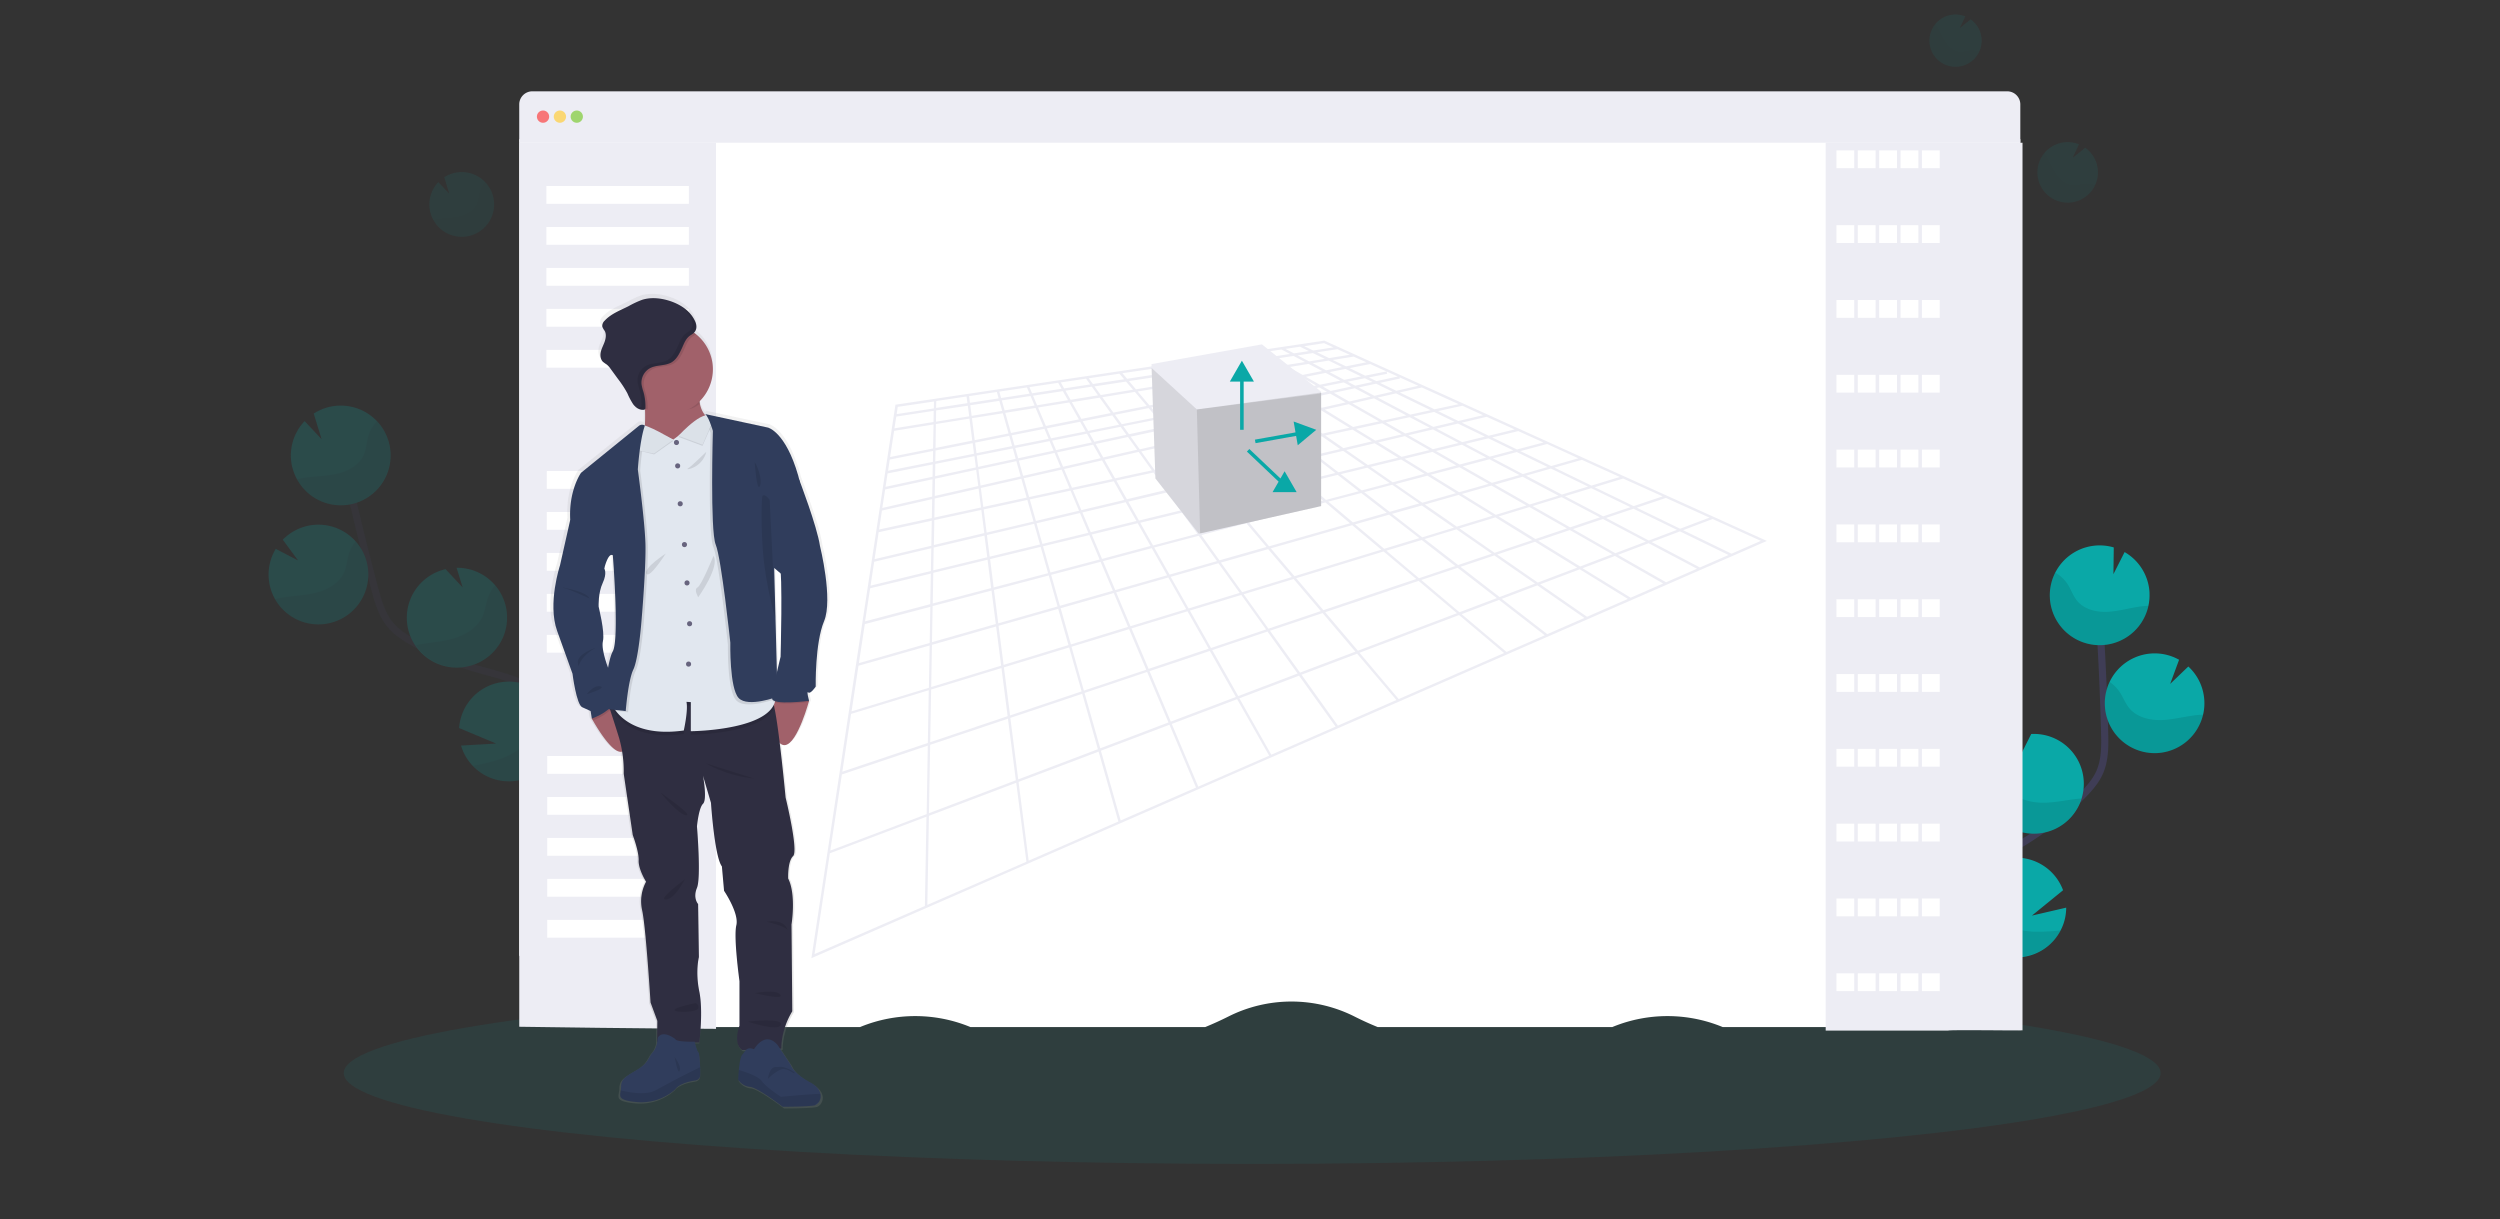<?xml version="1.0" encoding="UTF-8" standalone="no"?>
<svg
   xmlns:dc="http://purl.org/dc/elements/1.1/"
   xmlns:cc="http://creativecommons.org/ns#"
   xmlns:rdf="http://www.w3.org/1999/02/22-rdf-syntax-ns#"
   xmlns:svg="http://www.w3.org/2000/svg"
   xmlns="http://www.w3.org/2000/svg"
   xmlns:sodipodi="http://sodipodi.sourceforge.net/DTD/sodipodi-0.dtd"
   xmlns:inkscape="http://www.inkscape.org/namespaces/inkscape"
   id="a3fdf556-7513-4367-833c-43bb1dab678b"
   data-name="Layer 1"
   width="1086.87"
   height="530"
   viewBox="0 0 1086.87 530"
   version="1.1"
   sodipodi:docname="3d_modeling.svg"
   inkscape:version="1.0.2 (e86c870879, 2021-01-15)">
  <rect x="0" y="0" width="1086.87" height="530" fill="#333333" stroke="none"/>
  <sodipodi:namedview
     pagecolor="#ffffff"
     bordercolor="#666666"
     borderopacity="1"
     objecttolerance="10"
     gridtolerance="10"
     guidetolerance="10"
     inkscape:pageopacity="0"
     inkscape:pageshadow="2"
     inkscape:window-width="1920"
     inkscape:window-height="1011"
     id="namedview360"
     showgrid="false"
     inkscape:zoom="0.85747766"
     inkscape:cx="575.15703"
     inkscape:cy="469.48659"
     inkscape:window-x="0"
     inkscape:window-y="0"
     inkscape:window-maximized="1"
     inkscape:current-layer="a3fdf556-7513-4367-833c-43bb1dab678b" />
  <defs
     id="defs9">
    <linearGradient
       id="a2e0af23-4ced-4921-9ce0-827007506601"
       x1="1755.38"
       y1="741.53"
       x2="1755.38"
       y2="284.16"
       gradientTransform="matrix(0.774,0,0,0.774,-1059.38,-92.321)"
       gradientUnits="userSpaceOnUse">
      <stop
         offset="0"
         stop-color="gray"
         stop-opacity="0.25"
         id="stop2" />
      <stop
         offset="0.54"
         stop-color="gray"
         stop-opacity="0.12"
         id="stop4" />
      <stop
         offset="1"
         stop-color="gray"
         stop-opacity="0.1"
         id="stop6" />
    </linearGradient>
  </defs>
  <title
     id="title11">3d modeling</title>
  <path
     d="m 874.39,446.27 c 4.6,-8.518 -0.62,-18.942 -6.613,-26.538 -5.994,-7.597 -13.304,-15.488 -13.165,-25.16 0.225,-13.939 14.977,-22.109 26.771,-29.481 a 130.935,130.935 0 0 0 24.006,-19.321 c 2.888,-2.958 5.692,-6.118 7.38,-9.889 2.439,-5.421 2.37,-11.616 2.215,-17.571 q -0.774,-29.76 -2.935,-59.458"
     fill="none"
     stroke="#3f3d56"
     stroke-miterlimit="10"
     stroke-width="3.098"
     id="path13" />
  <path
     d="m 934.506,257.767 a 21.683,21.683 0 0 0 -10.842,-17.757 l -4.855,9.602 0.147,-11.616 a 21.683,21.683 0 1 0 15.534,19.786 z"
     fill="#0aa8a7"
     id="path15"
     style="stroke-width:0.774" />
  <path
     d="m 895.841,404.507 a 21.683,21.683 0 1 1 1.076,-17.478 l -13.536,11.02 14.892,-3.454 a 21.42,21.42 0 0 1 -2.432,9.912 z"
     fill="#0aa8a7"
     id="path17"
     style="stroke-width:0.774" />
  <path
     d="m 885.139,362.411 a 21.683,21.683 0 0 1 -22.674,-20.645 21.412,21.412 0 0 1 1.874,-9.874 21.683,21.683 0 0 1 13.939,-12.011 l -0.108,8.937 4.91,-9.719 h 0.054 a 21.684,21.684 0 1 1 2.029,43.32 z"
     fill="#0aa8a7"
     id="path19"
     style="stroke-width:0.774" />
  <path
     d="m 937.767,327.401 a 21.683,21.683 0 1 1 9.587,-40.57 l -3.872,10.493 7.883,-7.566 a 21.621,21.621 0 0 1 6.97,14.969 21.172,21.172 0 0 1 -0.55,5.971 21.683,21.683 0 0 1 -20.018,16.704 z"
     fill="#0aa8a7"
     id="path21"
     style="stroke-width:0.774" />
  <path
     d="m 931.587,263.544 c -5.003,0.55 -9.866,2.106 -14.892,2.424 -5.026,0.318 -10.532,-0.898 -13.715,-4.801 -1.711,-2.099 -2.563,-4.763 -4.011,-7.055 a 15.441,15.441 0 0 0 -5.459,-5.142 21.683,21.683 0 1 0 40.532,14.396 c -0.821,0.031 -1.642,0.093 -2.455,0.178 z"
     opacity="0.1"
     id="path23"
     style="stroke-width:0.774" />
  <path
     d="m 937.767,327.401 a 21.683,21.683 0 0 1 -20.622,-30.929 16.03,16.03 0 0 1 4.36,4.368 c 1.549,2.323 2.478,5.026 4.298,7.163 3.369,3.973 9.138,5.274 14.373,5.026 5.235,-0.248 10.284,-1.719 15.488,-2.199 0.72,-0.062 1.456,-0.116 2.184,-0.132 a 21.683,21.683 0 0 1 -20.08,16.704 z"
     opacity="0.1"
     id="path25"
     style="stroke-width:0.774" />
  <path
     d="m 885.139,362.411 a 21.683,21.683 0 0 1 -22.674,-20.645 21.412,21.412 0 0 1 1.874,-9.874 17.617,17.617 0 0 1 4.584,4.406 c 1.68,2.377 2.734,5.111 4.701,7.31 3.655,4.073 9.804,5.506 15.348,5.374 5.374,-0.116 10.54,-1.433 15.875,-1.843 a 21.683,21.683 0 0 1 -19.708,15.271 z"
     opacity="0.1"
     id="path27"
     style="stroke-width:0.774" />
  <path
     d="m 895.841,404.507 a 21.683,21.683 0 0 1 -39.494,-17.687 21.629,21.629 0 0 1 4.755,4.244 c 2.06,2.517 3.423,5.359 5.808,7.705 4.43,4.344 11.616,6.141 17.958,6.311 a 94.166,94.166 0 0 0 10.973,-0.573 z"
     opacity="0.1"
     id="path29"
     style="stroke-width:0.774" />
  <ellipse
     cx="544.382"
     cy="466.513"
     rx="394.941"
     ry="39.494"
     fill="#0aa8a7"
     opacity="0.1"
     id="ellipse31"
     style="stroke-width:0.774" />
  <g
     opacity="0.1"
     id="g37"
     transform="matrix(0.774,0,0,0.774,116.762,6.314)">
    <path
       d="m 147.41,238.36 a 18.18,18.18 0 0 1 4.51,-16.85 l 6.18,6.57 -2.87,-9.31 a 18.18,18.18 0 1 1 -7.82,19.59 z"
       transform="translate(-56.56,-127.37)"
       fill="#0aa8a7"
       id="path33" />
    <path
       d="m 151.13,242.32 c 4.15,-0.74 8.44,-0.64 12.55,-1.58 4.11,-0.94 8.27,-3.21 9.9,-7.1 0.88,-2.1 0.94,-4.44 1.56,-6.63 a 12.89,12.89 0 0 1 3.18,-5.43 18.19,18.19 0 1 1 -29.21,21.17 c 0.67,-0.16 1.34,-0.31 2.02,-0.43 z"
       transform="translate(-56.56,-127.37)"
       opacity="0.1"
       id="path35" />
  </g>
  <g
     opacity="0.1"
     id="g43"
     transform="matrix(0.774,0,0,0.774,116.762,6.314)">
    <path
       d="m 995.57,130.09 a 14.71,14.71 0 0 1 14,-1.67 l -3.09,6.61 6.13,-4.94 a 14.68,14.68 0 1 1 -17,0 z"
       transform="translate(-56.56,-127.37)"
       fill="#0aa8a7"
       id="path39" />
    <path
       d="m 993.72,134.07 c 1.8,2.89 3,6.13 4.94,8.94 1.94,2.81 4.89,5.24 8.3,5.29 1.83,0 3.61,-0.62 5.43,-0.81 a 10.56,10.56 0 0 1 5,0.75 14.69,14.69 0 1 1 -24.63,-15.56 c 0.35,0.45 0.67,0.91 0.96,1.39 z"
       transform="translate(-56.56,-127.37)"
       opacity="0.1"
       id="path41" />
  </g>
  <g
     opacity="0.1"
     id="g49"
     transform="matrix(0.774,0,0,0.774,116.762,6.314)">
    <path
       d="m 1057.23,202.2 a 17,17 0 0 1 16.2,-1.93 l -3.57,7.65 7.1,-5.73 a 17,17 0 1 1 -19.73,0 z"
       transform="translate(-56.56,-127.37)"
       fill="#0aa8a7"
       id="path45" />
    <path
       d="m 1055.08,206.8 c 2.09,3.35 3.48,7.11 5.73,10.36 2.25,3.25 5.65,6.06 9.6,6.13 2.13,0 4.18,-0.73 6.3,-0.95 a 12.15,12.15 0 0 1 5.81,0.88 17,17 0 1 1 -28.52,-18 c 0.38,0.5 0.74,1.03 1.08,1.58 z"
       transform="translate(-56.56,-127.37)"
       opacity="0.1"
       id="path47" />
  </g>
  <g
     opacity="0.2"
     id="g69"
     transform="matrix(0.774,0,0,0.774,116.762,6.314)">
    <path
       d="m 213,593.31 c -8.79,-8.87 -6.13,-23.7 -1.47,-35.29 4.66,-11.59 10.84,-24 7.12,-36 -5.34,-17.14 -26.61,-21.94 -43.9,-26.77 A 168.59,168.59 0 0 1 138,480.1 c -4.66,-2.6 -9.28,-5.5 -12.75,-9.56 -5,-5.84 -7.17,-13.53 -9.15,-21 q -9.89,-37.14 -18,-74.72"
       transform="translate(-56.56,-127.37)"
       fill="none"
       stroke="#3f3d56"
       stroke-miterlimit="10"
       stroke-width="4"
       id="path51" />
    <path
       d="m 69.87,381.68 a 28,28 0 0 1 6.94,-25.95 l 9.51,10.13 -4.41,-14.35 a 28,28 0 1 1 -12,30.17 z"
       transform="translate(-56.56,-127.37)"
       fill="#0aa8a7"
       id="path53" />
    <path
       d="m 171.24,549.38 a 28,28 0 1 0 -7.66,-21.24 l 20.79,8.71 -19.71,1.15 a 27.72,27.72 0 0 0 6.58,11.38 z"
       transform="translate(-56.56,-127.37)"
       fill="#0aa8a7"
       id="path55" />
    <path
       d="m 169.16,493.33 a 28,28 0 0 0 -7,-55.2 l 3.39,11 -9.55,-10.22 h -0.07 a 28,28 0 1 0 13.27,54.4 z"
       transform="translate(-56.56,-127.37)"
       fill="#0aa8a7"
       id="path57" />
    <path
       d="M 91.2,469.12 A 28,28 0 1 0 64.54,422.35 L 73.11,434 60.59,427.49 a 27.91,27.91 0 0 0 -3.22,21.1 27.54,27.54 0 0 0 2.85,7.2 28,28 0 0 0 30.98,13.33 z"
       transform="translate(-56.56,-127.37)"
       fill="#0aa8a7"
       id="path59" />
    <path
       d="m 75.59,387.77 c 6.4,-1.14 13,-1 19.33,-2.43 6.33,-1.43 12.73,-4.94 15.24,-10.93 1.36,-3.23 1.45,-6.84 2.4,-10.21 a 20.07,20.07 0 0 1 4.89,-8.36 28,28 0 1 1 -45,32.6 c 1.06,-0.25 2.1,-0.44 3.14,-0.67 z"
       transform="translate(-56.56,-127.37)"
       opacity="0.1"
       id="path61" />
    <path
       d="m 91.2,469.12 a 28,28 0 0 0 14.28,-45.83 20.69,20.69 0 0 0 -3.81,7 c -1.06,3.44 -1.24,7.12 -2.71,10.44 -2.74,6.15 -9.41,9.86 -16,11.47 -6.59,1.61 -13.37,1.61 -20,2.91 -0.92,0.19 -1.84,0.39 -2.76,0.64 a 28,28 0 0 0 31,13.37 z"
       transform="translate(-56.56,-127.37)"
       opacity="0.1"
       id="path63" />
    <path
       d="m 169.16,493.33 a 28,28 0 0 0 14.65,-45.39 22.58,22.58 0 0 0 -4.07,7.13 c -1.22,3.56 -1.53,7.33 -3.17,10.77 -3,6.37 -10.14,10.39 -17,12.25 -6.7,1.81 -13.58,2.06 -20.34,3.5 a 28,28 0 0 0 29.93,11.74 z"
       transform="translate(-56.56,-127.37)"
       opacity="0.1"
       id="path65" />
    <path
       d="m 171.24,549.38 a 28,28 0 0 0 42.52,-36.31 27.5,27.5 0 0 0 -4.35,7 c -1.64,3.86 -2.28,7.88 -4.39,11.65 -3.9,7 -12.11,11.84 -19.94,14.37 a 122.41,122.41 0 0 1 -13.84,3.29 z"
       transform="translate(-56.56,-127.37)"
       opacity="0.1"
       id="path67" />
  </g>
  <path
     d="m 878.332,60.506 -0.17,385.873 c -27.104,0 0,0 -27.367,0.139 H 748.954 l -0.31,-0.124 a 62.772,62.772 0 0 0 -47.416,0 l -0.256,0.108 H 598.915 q -5.157,-2.091 -10.067,-4.584 a 60.968,60.968 0 0 0 -54.781,0 q -4.948,2.486 -10.067,4.584 H 421.865 l -0.256,-0.108 a 62.772,62.772 0 0 0 -47.416,0 l -0.31,0.124 H 272.059 A 137.068,137.068 0 0 1 225.742,415.403 V 60.506 Z"
     fill="#ffffff"
     id="path71"
     style="stroke-width:0.774" />
  <path
     d="m 878.332,45.413 v 16.642 h -652.597 v -16.642 a 5.707,5.707 0 0 1 5.715,-5.715 h 641.152 a 5.707,5.707 0 0 1 5.731,5.715 z"
     fill="#ededf4"
     id="path73"
     style="stroke-width:0.774" />
  <circle
     cx="236.081"
     cy="50.71"
     r="2.672"
     fill="#fa5959"
     opacity="0.8"
     id="circle75"
     style="stroke-width:0.774" />
  <circle
     cx="243.422"
     cy="50.71"
     r="2.672"
     fill="#fed253"
     opacity="0.8"
     id="circle77"
     style="stroke-width:0.774" />
  <circle
     cx="250.755"
     cy="50.71"
     r="2.672"
     fill="#8ccf4d"
     opacity="0.8"
     id="circle79"
     style="stroke-width:0.774" />
  <path
     d="M 311.29,62.055 V 447.292 c 0,0 -34.848,-0.139 -85.547,-0.914 V 62.055 Z"
     fill="#ededf4"
     id="path81"
     style="stroke-width:0.774" />
  <path
     d="M 879.284,62.055 V 447.927 c -0.325,0.24 -31.162,-0.356 -32.525,0.139 H 793.714 V 62.055 Z"
     fill="#ededf4"
     id="path83"
     style="stroke-width:0.774" />
  <rect
     x="237.536"
     y="80.865"
     width="61.952"
     height="7.744"
     fill="#ffffff"
     id="rect85"
     style="stroke-width:0.774" />
  <rect
     x="237.536"
     y="98.676"
     width="61.952"
     height="7.744"
     fill="#ffffff"
     id="rect87"
     style="stroke-width:0.774" />
  <rect
     x="237.536"
     y="116.487"
     width="61.952"
     height="7.744"
     fill="#ffffff"
     id="rect89"
     style="stroke-width:0.774" />
  <rect
     x="237.536"
     y="134.298"
     width="61.952"
     height="7.744"
     fill="#ffffff"
     id="rect91"
     style="stroke-width:0.774" />
  <rect
     x="237.536"
     y="152.109"
     width="61.952"
     height="7.744"
     fill="#ffffff"
     id="rect93"
     style="stroke-width:0.774" />
  <rect
     x="237.722"
     y="204.768"
     width="61.952"
     height="7.744"
     fill="#ffffff"
     id="rect95"
     style="stroke-width:0.774" />
  <rect
     x="237.722"
     y="222.579"
     width="61.952"
     height="7.744"
     fill="#ffffff"
     id="rect97"
     style="stroke-width:0.774" />
  <rect
     x="237.722"
     y="240.39"
     width="61.952"
     height="7.744"
     fill="#ffffff"
     id="rect99"
     style="stroke-width:0.774" />
  <rect
     x="237.722"
     y="258.201"
     width="61.952"
     height="7.744"
     fill="#ffffff"
     id="rect101"
     style="stroke-width:0.774" />
  <rect
     x="237.722"
     y="276.012"
     width="61.952"
     height="7.744"
     fill="#ffffff"
     id="rect103"
     style="stroke-width:0.774" />
  <rect
     x="237.9"
     y="328.671"
     width="61.952"
     height="7.744"
     fill="#ffffff"
     id="rect105"
     style="stroke-width:0.774" />
  <rect
     x="237.9"
     y="346.482"
     width="61.952"
     height="7.744"
     fill="#ffffff"
     id="rect107"
     style="stroke-width:0.774" />
  <rect
     x="237.9"
     y="364.293"
     width="61.952"
     height="7.744"
     fill="#ffffff"
     id="rect109"
     style="stroke-width:0.774" />
  <rect
     x="237.9"
     y="382.104"
     width="61.952"
     height="7.744"
     fill="#ffffff"
     id="rect111"
     style="stroke-width:0.774" />
  <rect
     x="237.9"
     y="399.915"
     width="61.952"
     height="7.744"
     fill="#ffffff"
     id="rect113"
     style="stroke-width:0.774" />
  <rect
     x="798.384"
     y="65.377"
     width="7.744"
     height="7.744"
     fill="#ffffff"
     id="rect115"
     style="stroke-width:0.774" />
  <rect
     x="807.676"
     y="65.377"
     width="7.744"
     height="7.744"
     fill="#ffffff"
     id="rect117"
     style="stroke-width:0.774" />
  <rect
     x="816.969"
     y="65.377"
     width="7.744"
     height="7.744"
     fill="#ffffff"
     id="rect119"
     style="stroke-width:0.774" />
  <rect
     x="826.262"
     y="65.377"
     width="7.744"
     height="7.744"
     fill="#ffffff"
     id="rect121"
     style="stroke-width:0.774" />
  <rect
     x="835.554"
     y="65.377"
     width="7.744"
     height="7.744"
     fill="#ffffff"
     id="rect123"
     style="stroke-width:0.774" />
  <rect
     x="798.384"
     y="97.901"
     width="7.744"
     height="7.744"
     fill="#ffffff"
     id="rect125"
     style="stroke-width:0.774" />
  <rect
     x="807.676"
     y="97.901"
     width="7.744"
     height="7.744"
     fill="#ffffff"
     id="rect127"
     style="stroke-width:0.774" />
  <rect
     x="816.969"
     y="97.901"
     width="7.744"
     height="7.744"
     fill="#ffffff"
     id="rect129"
     style="stroke-width:0.774" />
  <rect
     x="826.262"
     y="97.901"
     width="7.744"
     height="7.744"
     fill="#ffffff"
     id="rect131"
     style="stroke-width:0.774" />
  <rect
     x="835.554"
     y="97.901"
     width="7.744"
     height="7.744"
     fill="#ffffff"
     id="rect133"
     style="stroke-width:0.774" />
  <rect
     x="798.384"
     y="130.426"
     width="7.744"
     height="7.744"
     fill="#ffffff"
     id="rect135"
     style="stroke-width:0.774" />
  <rect
     x="807.676"
     y="130.426"
     width="7.744"
     height="7.744"
     fill="#ffffff"
     id="rect137"
     style="stroke-width:0.774" />
  <rect
     x="816.969"
     y="130.426"
     width="7.744"
     height="7.744"
     fill="#ffffff"
     id="rect139"
     style="stroke-width:0.774" />
  <rect
     x="826.262"
     y="130.426"
     width="7.744"
     height="7.744"
     fill="#ffffff"
     id="rect141"
     style="stroke-width:0.774" />
  <rect
     x="835.554"
     y="130.426"
     width="7.744"
     height="7.744"
     fill="#ffffff"
     id="rect143"
     style="stroke-width:0.774" />
  <rect
     x="798.384"
     y="162.95"
     width="7.744"
     height="7.744"
     fill="#ffffff"
     id="rect145"
     style="stroke-width:0.774" />
  <rect
     x="807.676"
     y="162.95"
     width="7.744"
     height="7.744"
     fill="#ffffff"
     id="rect147"
     style="stroke-width:0.774" />
  <rect
     x="816.969"
     y="162.95"
     width="7.744"
     height="7.744"
     fill="#ffffff"
     id="rect149"
     style="stroke-width:0.774" />
  <rect
     x="826.262"
     y="162.95"
     width="7.744"
     height="7.744"
     fill="#ffffff"
     id="rect151"
     style="stroke-width:0.774" />
  <rect
     x="835.554"
     y="162.95"
     width="7.744"
     height="7.744"
     fill="#ffffff"
     id="rect153"
     style="stroke-width:0.774" />
  <rect
     x="798.384"
     y="195.475"
     width="7.744"
     height="7.744"
     fill="#ffffff"
     id="rect155"
     style="stroke-width:0.774" />
  <rect
     x="807.676"
     y="195.475"
     width="7.744"
     height="7.744"
     fill="#ffffff"
     id="rect157"
     style="stroke-width:0.774" />
  <rect
     x="816.969"
     y="195.475"
     width="7.744"
     height="7.744"
     fill="#ffffff"
     id="rect159"
     style="stroke-width:0.774" />
  <rect
     x="826.262"
     y="195.475"
     width="7.744"
     height="7.744"
     fill="#ffffff"
     id="rect161"
     style="stroke-width:0.774" />
  <rect
     x="835.554"
     y="195.475"
     width="7.744"
     height="7.744"
     fill="#ffffff"
     id="rect163"
     style="stroke-width:0.774" />
  <rect
     x="798.384"
     y="228"
     width="7.744"
     height="7.744"
     fill="#ffffff"
     id="rect165"
     style="stroke-width:0.774" />
  <rect
     x="807.676"
     y="228"
     width="7.744"
     height="7.744"
     fill="#ffffff"
     id="rect167"
     style="stroke-width:0.774" />
  <rect
     x="816.969"
     y="228"
     width="7.744"
     height="7.744"
     fill="#ffffff"
     id="rect169"
     style="stroke-width:0.774" />
  <rect
     x="826.262"
     y="228"
     width="7.744"
     height="7.744"
     fill="#ffffff"
     id="rect171"
     style="stroke-width:0.774" />
  <rect
     x="835.554"
     y="228"
     width="7.744"
     height="7.744"
     fill="#ffffff"
     id="rect173"
     style="stroke-width:0.774" />
  <rect
     x="798.384"
     y="260.524"
     width="7.744"
     height="7.744"
     fill="#ffffff"
     id="rect175"
     style="stroke-width:0.774" />
  <rect
     x="807.676"
     y="260.524"
     width="7.744"
     height="7.744"
     fill="#ffffff"
     id="rect177"
     style="stroke-width:0.774" />
  <rect
     x="816.969"
     y="260.524"
     width="7.744"
     height="7.744"
     fill="#ffffff"
     id="rect179"
     style="stroke-width:0.774" />
  <rect
     x="826.262"
     y="260.524"
     width="7.744"
     height="7.744"
     fill="#ffffff"
     id="rect181"
     style="stroke-width:0.774" />
  <rect
     x="835.554"
     y="260.524"
     width="7.744"
     height="7.744"
     fill="#ffffff"
     id="rect183"
     style="stroke-width:0.774" />
  <rect
     x="798.384"
     y="293.049"
     width="7.744"
     height="7.744"
     fill="#ffffff"
     id="rect185"
     style="stroke-width:0.774" />
  <rect
     x="807.676"
     y="293.049"
     width="7.744"
     height="7.744"
     fill="#ffffff"
     id="rect187"
     style="stroke-width:0.774" />
  <rect
     x="816.969"
     y="293.049"
     width="7.744"
     height="7.744"
     fill="#ffffff"
     id="rect189"
     style="stroke-width:0.774" />
  <rect
     x="826.262"
     y="293.049"
     width="7.744"
     height="7.744"
     fill="#ffffff"
     id="rect191"
     style="stroke-width:0.774" />
  <rect
     x="835.554"
     y="293.049"
     width="7.744"
     height="7.744"
     fill="#ffffff"
     id="rect193"
     style="stroke-width:0.774" />
  <rect
     x="798.384"
     y="325.573"
     width="7.744"
     height="7.744"
     fill="#ffffff"
     id="rect195"
     style="stroke-width:0.774" />
  <rect
     x="807.676"
     y="325.573"
     width="7.744"
     height="7.744"
     fill="#ffffff"
     id="rect197"
     style="stroke-width:0.774" />
  <rect
     x="816.969"
     y="325.573"
     width="7.744"
     height="7.744"
     fill="#ffffff"
     id="rect199"
     style="stroke-width:0.774" />
  <rect
     x="826.262"
     y="325.573"
     width="7.744"
     height="7.744"
     fill="#ffffff"
     id="rect201"
     style="stroke-width:0.774" />
  <rect
     x="835.554"
     y="325.573"
     width="7.744"
     height="7.744"
     fill="#ffffff"
     id="rect203"
     style="stroke-width:0.774" />
  <rect
     x="798.384"
     y="358.098"
     width="7.744"
     height="7.744"
     fill="#ffffff"
     id="rect205"
     style="stroke-width:0.774" />
  <rect
     x="807.676"
     y="358.098"
     width="7.744"
     height="7.744"
     fill="#ffffff"
     id="rect207"
     style="stroke-width:0.774" />
  <rect
     x="816.969"
     y="358.098"
     width="7.744"
     height="7.744"
     fill="#ffffff"
     id="rect209"
     style="stroke-width:0.774" />
  <rect
     x="826.262"
     y="358.098"
     width="7.744"
     height="7.744"
     fill="#ffffff"
     id="rect211"
     style="stroke-width:0.774" />
  <rect
     x="835.554"
     y="358.098"
     width="7.744"
     height="7.744"
     fill="#ffffff"
     id="rect213"
     style="stroke-width:0.774" />
  <rect
     x="798.384"
     y="390.622"
     width="7.744"
     height="7.744"
     fill="#ffffff"
     id="rect215"
     style="stroke-width:0.774" />
  <rect
     x="807.676"
     y="390.622"
     width="7.744"
     height="7.744"
     fill="#ffffff"
     id="rect217"
     style="stroke-width:0.774" />
  <rect
     x="816.969"
     y="390.622"
     width="7.744"
     height="7.744"
     fill="#ffffff"
     id="rect219"
     style="stroke-width:0.774" />
  <rect
     x="826.262"
     y="390.622"
     width="7.744"
     height="7.744"
     fill="#ffffff"
     id="rect221"
     style="stroke-width:0.774" />
  <rect
     x="835.554"
     y="390.622"
     width="7.744"
     height="7.744"
     fill="#ffffff"
     id="rect223"
     style="stroke-width:0.774" />
  <rect
     x="798.384"
     y="423.147"
     width="7.744"
     height="7.744"
     fill="#ffffff"
     id="rect225"
     style="stroke-width:0.774" />
  <rect
     x="807.676"
     y="423.147"
     width="7.744"
     height="7.744"
     fill="#ffffff"
     id="rect227"
     style="stroke-width:0.774" />
  <rect
     x="816.969"
     y="423.147"
     width="7.744"
     height="7.744"
     fill="#ffffff"
     id="rect229"
     style="stroke-width:0.774" />
  <rect
     x="826.262"
     y="423.147"
     width="7.744"
     height="7.744"
     fill="#ffffff"
     id="rect231"
     style="stroke-width:0.774" />
  <rect
     x="835.554"
     y="423.147"
     width="7.744"
     height="7.744"
     fill="#ffffff"
     id="rect233"
     style="stroke-width:0.774" />
  <path
     d="m 575.738,148.082 -24.448,3.655 -50.452,7.535 -111.149,16.611 -0.395,0.054 -36.397,239.675 -0.147,0.953 414.301,-180.914 1.1,-0.48 z m 167.447,76.952 -12.762,4.832 -18.818,-9.146 12.661,-4.251 z m -202.403,-67.001 0.418,-0.062 4.646,2.873 -3.167,0.511 -5.638,0.906 v 0 l -4.313,-2.981 6.613,-1.007 z m -3.957,5.359 4.097,2.834 2.068,1.433 -2.068,0.41 -1.549,0.31 -4.097,0.813 -5.932,-4.592 7.016,-1.131 v 0 z m 6.458,-1.045 v 0 l 3.988,-0.65 6.265,3.872 -9.099,1.812 -2.006,-1.386 -4.097,-2.834 z m 17.71,-2.865 7.93,-1.278 5.909,3.098 -8.518,1.696 -3.175,-1.812 -2.819,-1.611 z m 7.496,6.002 v 0 l 3.647,2.083 -0.836,0.17 -9.192,1.828 -5.707,-3.508 9.711,-1.928 z m -26.244,9.146 8.371,-1.673 1.239,0.867 v 0 l 0.287,0.194 1.789,1.239 -8.518,1.835 -2.393,-1.89 -0.178,-0.147 z m 9.827,-1.959 9.827,-1.959 2.323,1.425 0.434,0.263 0.666,0.41 -9.912,2.145 -1.642,-1.138 v 0 l -0.294,-0.209 z m -31.51,59.388 -19.267,5.08 -5.583,-9.874 18.206,-4.406 z m -7.279,-10.152 -18.121,4.399 -4.646,-8.232 16.758,-3.965 0.356,-0.085 4.437,6.195 v 0.054 z m 58.49,-34.329 1.781,1.239 -4.414,0.953 -5.212,1.115 -0.558,0.124 -1.417,-1.1 -1.642,-1.278 -6.97,-5.421 9.099,-2.075 6.52,4.515 v 0 z m -32.029,-1.239 1.193,-0.271 11.105,-2.532 6.908,5.351 1.642,1.278 1.471,1.138 -13.072,2.827 -1.851,-1.549 -1.255,-1.053 -5.421,-4.553 z m 23.41,5.816 1.2,0.929 0.418,0.325 5.932,4.592 -13.397,3.175 -7.318,-6.195 z m -15.488,2.261 -4.236,0.914 h -0.077 l -22.202,4.801 -0.922,0.201 -6.799,-8.015 7.473,-1.704 17.47,-3.98 z m -26.484,6.815 21.342,-4.646 v 0 l 1.835,-0.395 4.329,-0.937 7.349,6.195 -4.91,1.162 -1.804,0.426 -22.318,5.281 -5.823,-6.861 -0.178,-0.209 z m 11.879,15.883 -11.384,2.757 -7.279,1.766 -5.661,-7.876 12.692,-3.005 5.188,-1.224 z m -11.36,3.872 12.135,-2.935 7.295,8.604 -19.143,5.049 -0.325,0.085 -6.598,-9.192 z m 6.087,-11.709 22.457,-5.312 1.804,-0.426 4.995,-1.185 8.271,6.97 -3.601,0.875 -6.97,1.68 v 0 l -20.552,4.987 z m 30.565,-7.233 13.436,-3.175 2.827,2.192 5.901,4.577 -5.901,1.433 -8,1.936 z m 16.262,-2.323 -1.495,-1.162 1.495,-0.356 9.293,-2.192 9.432,6.528 -11.477,2.78 z m 0,-2.617 -2.579,0.612 -6.427,-4.979 -1.123,-0.852 2.85,-0.62 7.248,-1.549 h 0.132 l 7.961,5.514 z m -22.326,-14.713 -5.754,-4.445 8.611,-1.851 6.118,4.236 z m -1.347,0.31 -10.013,2.284 -1.549,0.348 -0.666,0.155 -5.514,-4.646 6.195,-1.332 1.549,-0.333 4.275,-0.922 z m -13.536,3.098 -16.564,3.764 -8.224,1.874 -4.445,-5.227 12.483,-2.687 11.167,-2.408 z m -25.927,5.909 -9.417,2.145 -6.551,1.495 -3.965,-5.521 10.299,-2.215 5.165,-1.146 z m -9.378,3.237 10.152,-2.323 6.76,7.984 -16.626,3.601 -0.465,0.101 -5.769,-8.038 z m 17.687,6.582 1.409,1.657 4.608,5.421 -4.43,1.092 -13.343,3.098 -5.421,-7.574 z m 15.178,16.224 19.035,-4.646 v 0 l 8.247,-2.006 4.058,-0.983 8.271,6.97 0.62,0.519 -0.62,0.163 -32.339,8.518 z m 39.618,-2.029 -6.97,-5.885 6.97,-1.688 6.97,-1.696 9.169,7.117 -14.257,3.764 z m 8.309,-9.595 11.569,-2.803 9.664,6.691 -12.104,3.191 z m 12.963,-3.136 13.289,-3.221 10.16,6.242 -13.823,3.686 z m -1.177,-0.821 -9.417,-6.52 12.39,-2.935 10.191,6.265 z m -10.617,-7.341 -7.93,-5.49 11.871,-2.563 8.387,5.111 z m -9.13,-6.319 -0.364,-0.256 -10.718,-7.419 10.578,-2.416 0.139,0.085 12.119,7.457 z m -12.274,-8.518 -6.094,-4.22 10.067,-2.168 6.513,4.004 z m -21.187,-4.646 v 0 l 2.579,1.99 -3.175,0.681 -1.549,0.333 -7.217,1.549 -3.175,-2.672 3.872,-0.774 v 0 l 1.425,-0.279 h 0.062 l 4.995,-0.999 1.549,-0.302 v 0 l 0.418,0.333 v 0 z m -20.909,3.562 7.055,-1.409 3.198,2.695 -10.16,2.192 -13.258,2.904 -2.687,-3.167 z m -14.334,6.582 -4.453,0.96 -10.942,2.323 -2.486,-3.469 13.296,-2.656 1.882,-0.372 z m -16.533,3.562 -13.939,2.997 -2.145,-3.779 13.567,-2.71 z m 0.681,0.945 3.973,5.537 -14.713,3.353 -3.314,-5.862 z m 4.646,6.474 5.761,8.023 -16.014,3.469 -4.584,-8.108 z m 6.443,8.975 1.014,1.386 v 0 l 4.422,6.195 -0.41,0.093 -16.58,3.926 -4.592,-8.123 z m -7.419,21.064 -19.848,4.871 -3.632,-8.588 18.818,-4.453 z m 0.542,0.968 5.599,9.889 -21.079,5.63 -4.484,-10.609 z m 6.141,10.842 6.668,11.802 -22.535,6.412 -5.343,-12.561 z m 1.069,-0.279 19.36,-5.111 7.922,11.02 -20.622,5.87 z m 20.498,-5.421 19.569,-5.111 8.735,10.292 -20.452,5.816 z m 20.738,-5.421 v 0 l 31.572,-8.332 1.618,-0.426 10.679,9.068 -35.173,10.005 z m 34.43,-9.115 14.342,-3.74 11.074,8.58 -14.713,4.189 z m 15.627,-4.12 12.189,-3.214 11.724,8.123 -12.863,3.655 z m 13.544,-3.493 13.939,-3.671 12.39,7.612 -14.613,4.158 z m 15.372,-4.066 12.468,-3.283 12.692,7.241 -12.801,3.64 z m -1.255,-0.774 -10.121,-6.195 12.15,-2.974 10.354,5.909 z m -11.399,-7.016 -10.183,-6.257 11.616,-2.749 10.648,6.071 z m -11.469,-7.055 -8.356,-5.096 11.368,-2.463 8.518,4.855 z m -9.649,-5.932 -12.282,-7.55 10.431,-2.377 13.165,7.496 z m -13.583,-8.356 h -0.046 l -6.466,-3.973 6.443,-1.386 3.733,-0.774 6.683,3.818 z m -0.046,-6.466 -3.469,0.774 h -0.077 l -4.236,0.945 -0.488,-0.302 -0.449,-0.279 -2.439,-1.502 8.937,-1.781 1.169,-0.232 3.369,1.921 z m -14.017,-0.922 -9.711,1.936 -5.212,-3.616 9.215,-1.828 z m -11.167,2.223 -8.263,1.649 -0.24,-0.186 -1.549,-1.2 -2.989,-2.323 2.989,-0.596 1.549,-0.31 3.283,-0.65 z m -10.067,1.618 0.403,0.31 -0.403,0.077 -11.446,2.284 -4.476,-3.771 11.538,-2.323 z m -12.777,2.935 -6.195,1.247 v 0 l -16.394,3.268 -2.439,-2.873 -1.014,-1.131 0.914,-0.178 14.713,-2.927 v 0 l 5.94,-1.185 z m -25.021,3.361 1.185,1.394 -1.123,0.225 -13.939,2.788 -2.943,-4.104 14.628,-2.904 z m -15.039,4.646 -13.436,2.679 -2.385,-4.213 12.878,-2.563 z m -14.543,2.904 -15.023,2.997 -1.828,-4.337 14.458,-2.865 z m 0.558,0.976 2.145,3.795 -15.558,3.353 -1.742,-4.128 z m 2.695,4.77 3.33,5.878 -16.378,3.733 -2.633,-6.234 z m 3.872,6.846 4.577,8.092 -17.641,3.818 -3.438,-8.147 z m 5.126,9.068 4.584,8.131 -18.686,4.422 -3.686,-8.72 z m -11.074,22.403 -19.964,4.84 -2.555,-8.967 18.88,-4.468 z m 0.418,0.999 4.491,10.625 -21.373,5.638 -3.229,-11.391 z m 4.91,11.616 5.32,12.576 -23.015,6.544 -3.802,-13.451 z m 5.738,13.567 6.195,14.713 -24.835,7.636 -4.46,-15.743 z m 1.038,-0.294 22.659,-6.451 7.798,13.776 -24.239,7.388 z m 23.689,-6.745 20.754,-5.909 9.246,12.886 -22.21,6.776 z m 21.846,-6.195 20.545,-5.839 10.292,12.119 -21.606,6.59 z m 21.683,-6.195 35.398,-10.067 12.654,10.656 -37.759,11.531 z m 36.637,-10.423 14.791,-4.205 13.165,10.183 -15.294,4.646 z m 16.061,-4.569 12.963,-3.632 13.939,9.649 -13.769,4.197 z m 14.288,-4.058 14.713,-4.182 14.713,9.068 -15.55,4.739 z m 16.1,-4.584 12.87,-3.655 15.178,8.665 -13.312,4.058 z m 14.326,-4.058 12.05,-3.431 15.62,8.24 -12.53,3.826 z m -1.293,-0.774 -12.646,-7.194 11.616,-3.059 13.033,6.869 z m -13.993,-7.969 -10.315,-5.878 11.275,-2.734 10.57,5.576 z m -11.662,-6.652 -10.648,-6.071 10.687,-2.525 11.159,5.885 z m -12.003,-6.846 -8.472,-4.832 10.408,-2.246 8.673,4.569 z m -9.835,-5.599 -13.165,-7.504 9.417,-2.153 14.063,7.419 z m -14.535,-8.286 -6.66,-3.802 9.115,-1.967 6.892,3.64 z m -8.054,-4.592 -3.338,-1.905 9.037,-1.804 3.338,1.758 z m -4.747,-2.71 -6.033,-3.446 8.604,-1.704 6.381,3.361 z m -9.06,-3.934 -9.633,1.921 -6.195,-3.81 9.75,-1.549 z m -30.844,6.141 -11.469,2.277 -6.009,-5.057 11.492,-1.859 z m -12.801,2.548 -5.87,1.169 -13.769,2.734 -1.665,0.333 -5.142,-6.056 6.567,-1.061 8.154,-1.316 5.653,-0.914 z m -22.504,4.468 -14.512,2.888 -4.801,-6.683 14.148,-2.323 z m -15.666,3.098 -12.747,2.532 -4.143,-7.272 12.057,-1.951 z m -13.854,2.757 -14.334,2.85 -3.4,-8.023 13.567,-2.192 z m -15.41,3.098 -14.102,2.803 -2.478,-8.751 13.165,-2.13 z m 0.426,0.999 1.835,4.337 -14.806,2.95 -1.262,-4.453 z m 2.261,5.343 1.75,4.143 -15.418,3.322 -1.27,-4.484 z m 2.176,5.142 2.633,6.242 -16.316,3.717 -1.874,-6.606 z m 3.059,7.241 3.438,8.139 -17.571,3.795 -2.323,-8.185 z m 3.872,9.138 3.694,8.735 -18.756,4.437 -2.641,-9.347 z m -13.281,23.418 -21.869,5.297 -1.208,-9.417 20.529,-4.855 z m 0.287,1.03 3.229,11.438 -23.665,6.195 -1.549,-12.313 z m 3.523,12.437 3.818,13.474 -25.78,7.334 -1.859,-14.528 z m 4.104,14.504 4.468,15.767 -28.211,8.596 -2.184,-16.99 z m 4.755,16.789 5.421,19.112 -31.092,10.439 -2.687,-20.909 z m 1.022,-0.31 25.036,-7.636 7.457,17.633 -27.104,9.084 z m 26.082,-7.976 24.355,-7.426 9.2,16.262 -26.113,8.766 z m 25.4,-7.744 22.334,-6.807 10.78,15.015 -23.937,8.054 z m 23.387,-7.109 21.683,-6.613 11.848,13.939 -22.79,7.651 z m 22.814,-6.97 38,-11.616 14.202,11.964 -40.377,13.552 z m 39.215,-11.957 15.356,-4.646 14.613,11.322 -15.79,5.297 z m 16.603,-5.065 13.862,-4.22 15.333,10.617 -14.621,4.902 z m 15.163,-4.646 15.65,-4.77 16.007,9.904 -16.386,5.498 z m 17.037,-5.181 13.374,-4.081 16.324,9.293 -13.707,4.608 z m 14.783,-4.507 12.592,-3.872 16.642,8.774 -12.956,4.352 z m 14.04,-4.282 11.446,-3.493 17.037,8.263 -11.856,3.973 z m -1.34,-0.712 -15.581,-8.216 10.842,-3.098 16.123,7.829 z m -16.967,-8.898 -12.994,-6.853 10.346,-2.741 13.412,6.513 z m -14.388,-7.589 -10.524,-5.552 9.959,-2.416 10.842,5.258 z m -11.957,-6.304 -11.144,-5.878 9.293,-2.207 11.701,5.684 z m -12.576,-6.637 -8.627,-4.553 8.991,-1.944 8.875,4.313 z m -10.067,-5.328 -14.094,-7.434 7.945,-1.804 15.054,7.31 z m -15.542,-8.193 -6.861,-3.624 7.589,-1.634 7.132,3.462 z m -8.332,-4.399 -3.299,-1.742 7.473,-1.487 3.33,1.611 z m -4.801,-2.532 -6.373,-3.361 6.97,-1.394 6.76,3.283 z m -7.876,-4.151 -5.823,-3.098 6.97,-1.123 5.8,2.819 z m -7.395,-3.872 -4.956,-2.61 6.613,-1.014 5.188,2.525 z m -1.75,0.287 -7.512,1.177 v 0 l -1.022,0.163 -4.793,-2.726 2.199,-0.333 6.125,-0.937 z m -10.191,1.649 -9.664,1.549 -4.646,-2.858 9.455,-1.487 z m -21.606,3.485 -7.372,1.193 -4.027,-3.098 7.055,-1.076 z m -8.805,1.394 -11.415,1.843 -3.872,-3.26 11.236,-1.719 z m -12.808,2.068 -5.583,0.906 -7.186,1.162 -7.333,1.185 -3.043,-3.585 10.237,-1.549 3.663,-0.565 5.367,-0.813 z m -21.373,3.423 -14.04,2.323 -2.703,-3.764 13.691,-2.091 z m -15.217,2.455 -11.926,1.928 -2.238,-3.957 11.453,-1.75 z m -13.049,2.106 -13.443,2.207 -1.758,-4.166 12.948,-1.975 z m -14.52,2.323 -13.041,2.106 -1.231,-4.344 12.506,-1.905 z m -14.102,2.331 -13.273,2.145 -0.596,-4.592 12.63,-1.928 z m 0.294,1.038 2.478,8.766 -14.713,2.919 -1.2,-9.548 z m 2.772,9.796 1.262,4.461 -15.488,3.098 -0.596,-4.6 z m 1.549,5.49 1.27,4.499 -16.324,3.516 -0.627,-4.894 z m 1.549,5.529 1.874,6.621 -17.447,3.98 -0.906,-7.055 z m 2.168,7.651 2.323,8.178 -18.864,4.081 -1.061,-8.247 z m 2.602,9.208 2.695,9.378 -20.382,4.817 -1.286,-10.067 z m -17.424,24.92 -23.456,5.684 0.17,-9.889 22.078,-5.219 z m 0.139,1.069 1.549,12.336 -25.377,6.675 0.232,-13.32 z m 1.719,13.405 1.866,14.543 -27.747,7.891 0.279,-15.689 z m 1.998,15.612 2.184,17.037 -30.403,9.293 0.325,-18.345 z m 2.323,18.09 2.679,20.909 -33.655,11.314 0.41,-22.907 z m 2.819,22.008 3.438,26.771 -37.775,14.311 0.527,-29.737 z m 1.038,-0.348 31.247,-10.485 6.822,24.099 -34.639,13.118 z m 32.261,-10.842 27.212,-9.13 9.293,21.946 -29.683,11.244 z m 28.258,-9.486 26.229,-8.774 11.314,20.003 -28.289,10.71 z m 27.266,-9.153 24.006,-8.061 13.095,18.245 -25.803,9.812 z m 25.098,-8.418 22.876,-7.674 14.241,16.773 -24.053,9.107 z m 24.006,-8.046 40.594,-13.622 16.68,14.055 -43.064,16.309 z m 41.779,-14.017 15.805,-5.281 17.037,13.165 -16.262,6.149 z m 17.037,-5.723 14.713,-4.933 17.687,12.243 -15.41,5.839 z m 15.968,-5.359 16.471,-5.529 18.299,11.252 -17.137,6.489 z m 17.811,-5.971 13.769,-4.646 18.469,10.532 -14.001,5.305 z m 15.124,-5.08 13.025,-4.368 18.655,9.843 -13.273,5.026 z m 14.388,-4.832 11.926,-3.996 18.895,9.177 -12.228,4.646 z m 24.61,-9.378 -12.607,4.228 -16.982,-8.209 12.39,-3.771 z m -18.655,-8.433 -12.313,3.748 -16.084,-7.814 11.926,-3.392 z m -17.981,-8.123 -11.856,3.376 -13.374,-6.497 11.616,-3.098 z m -15.194,-6.877 -11.507,3.036 -10.78,-5.235 11.345,-2.749 z m -12.522,-5.669 -11.275,2.734 -11.693,-5.676 10.803,-2.555 z m -13.761,-6.195 -10.725,2.532 -8.828,-4.321 10.617,-2.323 z m -10.57,-4.786 -10.532,2.223 -15.085,-7.326 9.595,-2.161 z m -17.571,-7.992 -9.541,2.168 -7.101,-3.446 8.634,-1.859 -0.116,-0.542 z m -8.913,-4.035 -9.293,1.998 -3.283,-1.595 7.945,-1.588 -0.201,-1.007 z m -4.894,-2.215 -9.293,1.843 -6.76,-3.283 8.952,-1.773 z m -8.774,-3.973 -8.844,1.766 -5.746,-2.772 9.076,-1.464 z m -7.225,-3.268 -8.983,1.448 -5.204,-2.525 8.836,-1.347 z m -11.159,-5.049 4.066,1.835 -8.789,1.363 -3.872,-1.89 z m -10.439,1.549 3.872,1.897 -6.513,0.991 -3.694,-1.944 z m -12.723,1.897 v 0 l 4.646,-0.689 3.702,1.951 -5.676,0.867 -2.555,0.395 -3.516,-2.013 z m -5.119,0.774 3.523,2.013 -9.401,1.433 -3.361,-2.06 z m -10.842,1.626 3.369,2.075 -8.34,1.27 -3.098,-2.137 z m -9.602,1.44 3.098,2.137 -6.97,1.061 -2.842,-2.199 z m -8.162,1.216 2.85,2.207 -11.159,1.704 -2.772,-2.246 z m -17.811,2.664 0.271,-0.039 5.111,-0.774 2.687,2.269 -5.281,0.774 -2.695,0.41 -11.004,1.68 -2.06,-2.424 z m -14.272,2.099 2.068,2.424 -13.583,2.075 -1.812,-2.486 z m -14.504,2.168 1.804,2.509 -11.322,1.727 -1.471,-2.594 z m -12.119,1.804 1.471,2.602 -12.816,1.959 -1.138,-2.695 z m -13.575,2.029 1.146,2.695 -12.39,1.89 -0.774,-2.788 z m -13.087,1.959 0.774,2.788 -12.468,1.905 -0.372,-2.896 z m -26.329,3.926 13.165,-1.967 0.372,2.896 -13.614,2.075 z m -0.07,4.089 13.8,-2.037 0.589,4.608 -14.442,2.323 z m -0.108,5.924 14.605,-2.362 1.224,9.556 -15.96,3.214 z m -0.132,11.5 16.131,-3.198 0.589,4.6 -16.843,3.361 z m -0.101,5.831 16.998,-3.384 0.627,4.902 -17.726,3.818 z m -0.116,6.435 17.881,-3.872 0.906,7.062 -18.918,4.313 z m -0.155,8.619 19.073,-4.344 1.061,8.232 -20.281,4.383 z m 20.266,4.948 1.293,10.067 -21.915,5.188 0.194,-10.842 z m -36.327,-44.806 15.743,-2.323 -0.054,3.005 -16.162,2.47 z m -0.635,4.228 16.262,-2.494 -0.085,4.848 -16.99,2.749 z m -0.945,6.195 17.145,-2.772 -0.225,10.447 -18.686,3.717 z m -1.897,12.491 18.833,-3.748 -0.077,4.747 -19.499,3.872 z m -0.953,6.025 19.646,-3.918 -0.093,5.351 -20.436,4.399 z m -1.053,6.97 20.583,-4.43 -0.132,7.535 -21.683,4.941 z m -1.394,9.177 21.83,-4.972 -0.147,8.255 -22.938,4.964 z m -1.425,9.409 23.085,-4.995 -0.194,10.88 -24.672,5.831 z m -1.951,12.855 24.827,-5.885 -0.178,9.897 -26.221,6.366 z m -1.75,11.523 26.384,-6.389 -0.271,13.296 -28.327,7.473 z m -2.323,15.573 28.482,-7.512 -0.279,15.705 -30.774,8.758 z m -2.749,18.105 30.937,-8.797 -0.325,18.376 -33.624,10.245 z m -3.221,20.932 33.771,-10.292 -0.403,22.93 -37.171,12.475 z m 32.083,83.503 -47.958,20.909 6.652,-43.815 41.995,-15.906 z m -41.128,-24.076 5.049,-33.098 37.341,-12.53 -0.488,29.783 z m 42.204,23.604 0.689,-38.72 37.945,-14.365 4.43,34.329 z m 44.048,-19.228 -4.391,-34.236 34.794,-13.165 8.596,30.379 z m 39.99,-17.47 -8.588,-30.325 29.806,-11.283 11.538,27.305 z m 33.74,-14.713 -11.523,-27.259 28.405,-10.764 13.939,24.579 z m 31.75,-13.877 -13.877,-24.525 25.942,-9.827 15.891,22.148 z m 28.955,-12.646 -15.813,-22.132 24.146,-9.138 17.106,20.134 z m 26.43,-11.546 -17.037,-20.134 43.273,-16.386 19.584,16.502 z m 46.882,-20.475 -19.515,-16.44 16.262,-6.195 19.871,15.395 z m 17.71,-7.744 -19.794,-15.341 15.488,-5.862 20.444,14.156 z m 17.284,-7.55 -20.374,-14.117 17.223,-6.52 20.909,12.878 z m 18.973,-8.286 -20.909,-12.824 14.063,-5.328 20.971,11.964 z m 15.387,-6.722 -20.909,-11.918 13.327,-5.049 21.033,11.089 z m 14.713,-6.42 -20.955,-11.051 12.282,-4.646 21.125,10.261 z m 13.745,-6.002 -21.04,-10.222 12.816,-4.855 20.994,9.502 z"
     fill="#ededf4"
     id="path235"
     style="stroke-width:0.774" />
  <polygon
     points="495.99,198.54 495.93,196.35 557.96,185.27 591.2,211.85 591.2,276.11 522.51,291.62 498.14,260.6 "
     fill="#ededf4"
     id="polygon237"
     transform="matrix(0.774,0,0,0.774,116.762,6.314)" />
  <polygon
     points="498.14,260.6 495.99,198.54 521.4,221.82 591.2,212.3 591.2,276.11 523.24,291.46 522.51,291.62 "
     opacity="0.1"
     id="polygon239"
     transform="matrix(0.774,0,0,0.774,116.762,6.314)" />
  <polygon
     points="590.09,212.96 591.2,212.5 591.2,276.11 523.24,291.46 521.4,221.82 "
     opacity="0.1"
     id="polygon241"
     transform="matrix(0.774,0,0,0.774,116.762,6.314)" />
  <polygon
     points="539.93,206.18 545.7,206.18 545.7,233.27 547.7,233.27 547.7,206.18 553.46,206.18 550.08,200.31 546.7,194.45 543.31,200.31 "
     fill="#0aa8a7"
     id="polygon243"
     transform="matrix(0.774,0,0,0.774,116.762,6.314)" />
  <polygon
     points="549.51,245.49 567.33,262.38 567.31,262.41 563.93,268.27 570.7,268.27 577.46,268.27 574.08,262.41 570.7,256.54 568.36,260.6 550.88,244.04 "
     fill="#0aa8a7"
     id="polygon245"
     transform="matrix(0.774,0,0,0.774,116.762,6.314)" />
  <polygon
     points="554.37,240.75 577.16,236.68 578.08,241.94 583.27,237.6 588.47,233.26 582.12,230.93 575.76,228.6 576.82,234.71 554.02,238.78 "
     fill="#0aa8a7"
     id="polygon247"
     transform="matrix(0.774,0,0,0.774,116.762,6.314)" />
  <path
     d="m 357.397,236.255 c -1.301,-8.712 -9.208,-29.024 -9.208,-29.024 v 0 c -0.139,-0.612 -0.294,-1.208 -0.472,-1.804 -5.614,-19.306 -13.389,-21.017 -13.389,-21.017 l -27.832,-5.932 a 2.13,2.13 0 0 1 0.573,0.558 c -0.139,0 -0.287,0 -0.441,0.062 a 10.911,10.911 0 0 1 -2.439,-5.274 c -0.054,-0.287 -0.101,-0.589 -0.139,-0.891 a 19.577,19.577 0 0 0 -1.595,-29.427 c -0.287,-0.225 -0.581,-0.449 -0.891,-0.658 1.316,-1.394 1.355,-3.338 0.379,-5.274 -2.199,-4.561 -6.97,-7.442 -11.864,-8.844 -3.748,-1.076 -7.814,-1.425 -11.523,-0.248 a 42.026,42.026 0 0 0 -6.025,2.796 c -3.702,1.851 -7.744,3.307 -10.555,6.342 a 3.144,3.144 0 0 0 -1.053,2.548 6.884,6.884 0 0 0 1.045,1.851 c 0.774,1.386 0.589,3.136 0.054,4.646 -0.534,1.51 -1.34,2.912 -1.719,4.46 -0.379,1.549 -0.232,3.369 0.929,4.476 a 20.134,20.134 0 0 0 1.742,1.231 9.293,9.293 0 0 1 1.657,1.859 l 3.299,4.453 a 45.689,45.689 0 0 1 4.12,6.28 30.48,30.48 0 0 0 2.555,4.786 6.97,6.97 0 0 0 1.1,1.146 l -0.325,-0.124 a 4.995,4.995 0 0 0 3.686,1.417 h 0.17 a 0.999,0.999 0 0 0 0.666,-0.271 v 0.612 c 0.062,2.137 0.046,4.414 -0.101,6.551 l -0.256,-0.132 a 2.238,2.238 0 0 0 -2.401,0.256 l -25.64,20.56 c 0,0 -5.576,7.628 -4.794,20.777 l -4.491,19.732 c 0,0 -5.622,16.742 -1.301,28.707 4.321,11.964 6.822,18.787 6.822,18.787 0,0 1.735,13.583 4.321,14.713 2.586,1.131 3.717,1.711 3.717,1.711 l 0.519,3.245 v 0 c 0,0 0.17,0.318 0.472,0.852 1.89,3.283 8.882,14.868 12.948,13.629 a 52.659,52.659 0 0 1 0.658,9.525 l 4.019,26.988 c 0,0 2.803,7.349 2.633,11.19 -0.17,3.841 3.283,9.293 3.283,9.293 a 17.811,17.811 0 0 0 -1.727,12.561 c 1.642,7.171 3.717,40.315 3.717,40.315 l 3.02,8.03 -0.062,9.347 a 9.037,9.037 0 0 1 -1.859,4.174 c -1.944,2.106 -1.812,4.546 -6.482,7.426 -4.67,2.881 -7.643,3.973 -7.643,7.814 a 10.013,10.013 0 0 1 -0.139,1.549 c -0.434,2.811 -1.278,4.321 7.334,5.142 a 22.659,22.659 0 0 0 16.843,-5.638 c 0,0 1.495,-2.695 8.518,-3.779 0,0 2.393,-0.132 2.525,-2.246 0.046,-0.728 0.039,-2.13 0,-3.663 -0.116,-2.935 -0.395,-6.35 -0.774,-6.52 -0.379,-0.17 -1.285,-3.16 -1.549,-4.228 h 1.944 c 0,0 1.82,-13.583 0,-22.38 -1.82,-8.797 -0.17,-15.031 -0.17,-15.031 l -0.348,-23.232 c 0,0 -2.416,-2.563 -0.519,-7.093 1.897,-4.53 0,-26.902 0,-26.902 0,0 0.697,-8.03 2.679,-9.912 1.982,-1.882 0.101,-11.763 0,-12.274 l 3.539,11.848 c 0,0 1.549,23.58 4.84,27.878 l 0.945,10.671 c 0,0 6.737,9.827 5.421,15.124 -1.316,5.297 1.386,24.432 1.386,24.432 v 19.561 c 0,0 -3.028,7.852 1.208,10.671 l 1.82,-0.07 c -0.62,0.558 -1.061,1.402 -1.758,2.122 -0.813,0.836 -1.27,4.004 -1.549,6.729 -0.217,2.323 -0.287,4.29 -0.287,4.29 a 7.109,7.109 0 0 0 5.188,3.098 c 3.369,0.194 14.512,8.712 14.512,8.712 0,0 11.02,0 13.869,-0.573 h 0.163 a 3.771,3.771 0 0 0 2.153,-1.758 4.445,4.445 0 0 0 0.519,-3.229 c -0.348,-1.688 -1.688,-3.531 -4.646,-5.103 -7.395,-3.872 -8.518,-7.55 -8.518,-7.55 l -4.832,-7.256 h 0.689 c 0,0 -0.434,-7.682 4.832,-16.316 l -0.341,-38.061 c 0,0 2.161,-13.072 -1.549,-20.134 0,0 -0.302,-7.519 2.176,-9.819 2.478,-2.3 -3.299,-25.632 -3.299,-25.632 0,0 -1.185,-12.514 -2.61,-23.937 v 0 c 5.831,5.529 11.887,-14.388 12.901,-17.919 h 0.147 c 0,0 0,-0.101 -0.07,-0.263 l 0.07,-0.256 v 0 c 0,0 -1.293,-4.608 -0.348,-3.671 0.945,0.937 3.283,-2.563 3.283,-2.563 0,0 -0.341,-19.05 3.717,-28.653 4.058,-9.602 -1.797,-32.95 -1.797,-32.95 z m -17.37,12.158 v -0.046 c 0.604,11.616 -0.116,36.451 -0.116,36.451 0,0 -0.774,3.175 -1.657,6.923 l -0.612,-23.58 v 0 l -0.581,-22.21 z m -74.342,-8.015 c 0,0 2.935,36.73 0,42.026 -0.836,1.502 -1.549,4.189 -2.122,7.256 -0.968,-2.548 -3.02,-8.518 -2.323,-11.701 0.945,-4.097 -1.905,-14.861 -1.905,-15.116 0,-0.256 -0.256,-5.978 1.82,-10.377 2.075,-4.399 0.689,-6.28 0.689,-6.28 0,0 1.735,-7.217 3.81,-5.847 z"
     fill="url(#a2e0af23-4ced-4921-9ce0-827007506601)"
     id="path249"
     style="fill:url(#a2e0af23-4ced-4921-9ce0-827007506601);stroke-width:0.774" />
  <path
     d="m 272.802,323.072 c -2.555,11.252 -12.731,-5.754 -15.046,-9.835 l -0.472,-0.844 1.107,-5.173 5.831,-2.377 a 16.262,16.262 0 0 1 2.61,1.696 c 3.191,2.494 7.945,7.829 5.971,16.533 z"
     fill="#a1616a"
     id="path251"
     style="stroke-width:0.774" />
  <path
     d="m 351.744,304.672 c 0,0 0,0.085 -0.062,0.248 l -0.085,0.279 c -0.991,3.508 -6.931,23.278 -12.654,17.811 -6.273,-6.017 -3.221,-19.848 -3.221,-19.848 h 0.039 l 13.165,-1.347 2.61,2.679 c 0,0 0,0 0,0 z"
     fill="#a1616a"
     id="path253"
     style="stroke-width:0.774" />
  <path
     d="m 344.109,401.928 0.333,37.721 c -5.165,8.573 -4.739,16.2 -4.739,16.2 l -17.037,0.674 c -4.158,-2.796 -1.185,-10.594 -1.185,-10.594 v -19.406 c 0,0 -2.633,-18.988 -1.363,-24.246 1.27,-5.258 -5.336,-15.008 -5.336,-15.008 l -0.937,-10.594 c -3.221,-4.244 -4.747,-27.646 -4.747,-27.646 l -3.469,-11.763 c 0.093,0.511 1.89,10.369 0,12.189 -1.89,1.82 -2.625,9.835 -2.625,9.835 0,0 1.866,22.217 0,26.709 -1.866,4.491 0.503,7.039 0.503,7.039 l 0.341,23.061 c 0,0 -1.611,6.195 0.17,14.915 1.781,8.72 0,22.217 0,22.217 h -18.33 l 0.085,-9.409 -2.95,-8.007 c 0,0 -2.037,-32.896 -3.647,-40.021 a 17.858,17.858 0 0 1 1.696,-12.46 c 0,0 -3.392,-5.421 -3.221,-9.246 0.17,-3.826 -2.571,-11.066 -2.571,-11.066 l -3.942,-26.794 a 51.884,51.884 0 0 0 -1.951,-15.263 c -2.323,-7.628 -5.676,-17.633 -5.676,-17.633 l 3.825,0.341 19.36,1.719 c 0,0 46.967,-3.16 49.073,-0.534 a 8.658,8.658 0 0 1 0.883,2.734 c 2.106,9.479 4.894,39.153 4.894,39.153 0,0 5.684,23.147 3.245,25.439 -2.439,2.292 -2.137,9.742 -2.137,9.742 3.57,7.024 1.456,20.003 1.456,20.003 z"
     fill="#2f2e41"
     id="path255"
     style="stroke-width:0.774" />
  <path
     d="m 304.405,467.566 c -0.132,2.099 -2.478,2.223 -2.478,2.223 -6.869,1.084 -8.332,3.756 -8.332,3.756 a 22.109,22.109 0 0 1 -16.533,5.599 c -8.449,-0.774 -7.62,-2.323 -7.194,-5.111 a 9.812,9.812 0 0 0 0.139,-1.549 c 0,-3.818 2.919,-4.894 7.504,-7.744 4.584,-2.85 4.445,-5.281 6.358,-7.372 1.913,-2.091 2.099,-6.195 2.099,-6.195 2.161,-3.756 7.628,0.565 7.628,0.565 0.256,1.332 8.394,1.146 8.394,1.146 0,0 1.084,4.321 1.634,4.577 0.372,0.17 0.643,3.562 0.774,6.474 0.039,1.479 0.054,2.857 0.008,3.632 z"
     fill="#303d5c"
     id="path257"
     style="stroke-width:0.774" />
  <path
     d="m 304.405,467.566 c -0.132,2.099 -2.478,2.223 -2.478,2.223 -6.869,1.084 -8.332,3.756 -8.332,3.756 a 22.109,22.109 0 0 1 -16.533,5.599 c -8.449,-0.774 -7.62,-2.323 -7.194,-5.111 3.771,0.937 10.996,2.246 15.201,-0.046 5.854,-3.175 10.067,-5.421 10.067,-5.421 l 9.254,-4.646 c 0.046,1.495 0.062,2.873 0.015,3.647 z"
     opacity="0.1"
     id="path259"
     style="stroke-width:0.774" />
  <path
     d="m 356.158,478.841 a 3.702,3.702 0 0 1 -2.114,1.75 h -0.163 c -2.796,0.565 -13.614,0.565 -13.614,0.565 0,0 -10.934,-8.449 -14.241,-8.642 a 6.97,6.97 0 0 1 -5.088,-3.098 c 0,0 0.062,-1.967 0.279,-4.251 0.256,-2.71 0.705,-5.854 1.502,-6.683 1.464,-1.549 1.781,-3.624 5.088,-2.323 0,0 4.701,-8.278 10.23,-1.882 l 5.731,8.689 c 0,0 1.076,3.624 8.332,7.504 2.904,1.549 4.22,3.384 4.561,5.057 a 4.491,4.491 0 0 1 -0.503,3.314 z"
     fill="#303d5c"
     id="path261"
     style="stroke-width:0.774" />
  <path
     d="m 356.158,478.841 c -0.65,0.55 -1.363,1.138 -2.114,1.75 h -0.163 c -2.796,0.565 -13.614,0.565 -13.614,0.565 0,0 -10.934,-8.449 -14.241,-8.642 a 6.97,6.97 0 0 1 -5.088,-3.098 c 0,0 0.062,-1.967 0.279,-4.251 3.361,1.007 8.464,2.788 9.835,4.701 2.091,2.919 8.464,6.97 8.464,6.97 0,0 11.871,-1.138 17.145,-1.301 a 4.491,4.491 0 0 1 -0.503,3.307 z"
     opacity="0.1"
     id="path263"
     style="stroke-width:0.774" />
  <path
     d="m 309.927,182.961 -15.65,16.533 c 0,0 -18.949,-1.394 -15.643,-6.97 1.688,-2.85 1.951,-8.82 1.804,-14.009 -0.139,-5.003 -0.658,-9.293 -0.658,-9.293 0,0 26.585,-13.227 24.548,-0.891 a 20.367,20.367 0 0 0 -0.077,7.047 c 1.177,6.226 5.676,7.581 5.676,7.581 z"
     fill="#a1616a"
     id="path265"
     style="stroke-width:0.774" />
  <path
     d="m 304.343,168.332 a 20.367,20.367 0 0 0 -0.077,7.047 c -3.547,3.585 -8.472,2.796 -13.939,2.796 -3.609,0 -7.481,0.054 -10.385,-1.657 -0.139,-5.003 -0.17,-7.295 -0.17,-7.295 0,0 26.608,-13.227 24.572,-0.891 z"
     opacity="0.1"
     id="path267"
     style="stroke-width:0.774" />
  <path
     d="m 309.927,160.581 a 19.592,19.592 0 0 1 -19.592,19.584 19.584,19.584 0 1 1 19.592,-19.584 z"
     fill="#a1616a"
     id="path269"
     style="stroke-width:0.774" />
  <path
     d="m 336.581,307.576 c -4.871,11.616 -36.249,11.848 -36.249,11.848 v -12.654 l -1.897,-0.124 c 0.821,3.624 -1.154,12.46 -1.154,12.46 -24.781,3.5 -30.836,-10.617 -30.836,-10.617 l 0.86,-4.832 19.36,1.719 c 0,0 46.967,-3.16 49.073,-0.534 a 8.658,8.658 0 0 1 0.844,2.734 z"
     opacity="0.1"
     id="path271"
     style="stroke-width:0.774" />
  <path
     d="m 300.332,317.899 v -12.654 l -1.897,-0.124 c 0.821,3.624 -1.154,12.46 -1.154,12.46 -18.663,2.633 -26.701,-4.716 -29.535,-8.518 a 11.802,11.802 0 0 1 -1.301,-2.106 l 7.566,-42.592 1.781,-62.726 2.734,-10.996 0.627,-5.281 v -0.062 h 0.07 l 1.928,0.829 11.546,4.995 13.118,-9.905 0.186,-0.147 0.658,-0.488 1.084,0.867 2.695,2.161 8.65,55.842 c 0,0 15,42.994 17.811,60.349 0.108,0.689 0.201,1.332 0.271,1.944 1.828,15.86 -36.838,16.154 -36.838,16.154 z"
     fill="#e1e7ef"
     id="path273"
     style="stroke-width:0.774" />
  <circle
     cx="294.098"
     cy="192.377"
     r="1.115"
     fill="#67647e"
     id="circle275"
     style="stroke-width:0.774" />
  <circle
     cx="294.609"
     cy="202.545"
     r="1.115"
     fill="#67647e"
     id="circle277"
     style="stroke-width:0.774" />
  <circle
     cx="295.724"
     cy="219.017"
     r="1.115"
     fill="#67647e"
     id="circle279"
     style="stroke-width:0.774" />
  <circle
     cx="297.567"
     cy="236.758"
     r="1.115"
     fill="#67647e"
     id="circle281"
     style="stroke-width:0.774" />
  <circle
     cx="298.683"
     cy="253.423"
     r="1.115"
     fill="#67647e"
     id="circle283"
     style="stroke-width:0.774" />
  <circle
     cx="299.798"
     cy="271.164"
     r="1.115"
     fill="#67647e"
     id="circle285"
     style="stroke-width:0.774" />
  <circle
     cx="299.356"
     cy="288.712"
     r="1.115"
     fill="#67647e"
     id="circle287"
     style="stroke-width:0.774" />
  <path
     d="m 279.896,270.552 c 0,0 -1.247,16.316 -3.531,21.064 -2.284,4.747 -3.307,18.059 -3.307,18.059 l -5.312,-0.604 a 11.802,11.802 0 0 1 -1.301,-2.106 l 7.566,-42.592 1.781,-62.726 2.734,-10.996 0.627,-5.281 h 0.077 a 2.161,2.161 0 0 1 1.89,0 l 0.256,0.132 c -0.077,0.217 -0.155,0.441 -0.217,0.666 -2.075,6.489 -2.85,18.446 -2.85,18.446 0,0 2.974,21.877 3.307,32.052 0.333,10.176 -1.719,33.887 -1.719,33.887 z"
     opacity="0.1"
     id="path289"
     style="stroke-width:0.774" />
  <path
     d="m 266.832,306.539 a 3.183,3.183 0 0 1 -0.209,0.395 c -2.06,3.485 -7.279,5.7 -8.867,6.304 l -0.472,-0.844 1.107,-5.173 5.831,-2.377 a 16.262,16.262 0 0 1 2.61,1.696 z"
     opacity="0.1"
     id="path291"
     style="stroke-width:0.774" />
  <path
     d="m 252.707,223.276 -4.832,2.888 -4.406,19.584 c 0,0 -5.514,16.618 -1.278,28.482 4.236,11.864 6.699,18.655 6.699,18.655 0,0 1.696,13.482 4.244,14.582 2.548,1.1 3.647,1.696 3.647,1.696 l 0.503,3.221 c 0,0 6.9,-2.323 9.347,-6.466 2.447,-4.143 -1.797,-14.388 -1.797,-14.388 0,0 -3.647,-8.735 -2.718,-12.801 0.929,-4.066 -1.859,-14.713 -1.859,-15.008 0,-0.294 -0.256,-5.94 1.773,-10.299 2.029,-4.36 0.681,-6.234 0.681,-6.234 l -1.27,-12.468 z"
     fill="#303d5c"
     id="path293"
     style="stroke-width:0.774" />
  <path
     d="m 336.984,303.913 c 0,0 -12.801,4.832 -16.874,0.589 -4.073,-4.244 -3.647,-24.076 -3.647,-24.076 0,0 -3.872,-36.629 -6.358,-42.646 -2.486,-6.017 -1.185,-49.437 -1.185,-49.437 0,0 -1.657,-5.614 -3.098,-7.078 a 1.371,1.371 0 0 0 -0.302,-0.248 l 0.488,0.101 1.742,0.379 2.695,2.161 8.65,55.842 c 0,0 15,42.994 17.811,60.349 z"
     opacity="0.1"
     id="path295"
     style="stroke-width:0.774" />
  <path
     d="m 351.744,305.183 h -0.147 c -1.603,0.209 -15.836,1.928 -15.891,-1.038 a 9.029,9.029 0 0 1 0.054,-1.022 l 13.165,-1.347 2.61,2.679 c 0,0 0,0 0,0 0.046,0.17 0.085,0.325 0.124,0.441 z"
     opacity="0.1"
     id="path297"
     style="stroke-width:0.774" />
  <path
     d="m 338.091,203.66 9.355,4.879 c 0,0 7.744,20.134 9.037,28.815 0,0 5.769,23.162 1.781,32.695 -3.988,9.533 -3.64,28.436 -3.64,28.436 0,0 -2.323,3.477 -3.229,2.54 -0.906,-0.937 0.341,3.647 0.341,3.647 0,0 -15.976,2.122 -16.045,-1.014 -0.07,-3.136 3.663,-18.144 3.663,-18.144 0,0 1.014,-35.7 -0.426,-41.291 -1.44,-5.591 -0.836,-40.563 -0.836,-40.563 z"
     fill="#303d5c"
     id="path299"
     style="stroke-width:0.774" />
  <path
     d="m 310.19,241.675 c 0,0 -5.25,12.886 -6.97,13.738 -1.719,0.852 0.333,4.236 0.333,4.236 0,0 9.61,-13.397 6.637,-17.974 z"
     opacity="0.1"
     id="path301"
     style="stroke-width:0.774" />
  <path
     d="m 307.054,196.482 c 0.062,-0.24 -6.273,6.195 -7.969,7.179 -1.696,0.983 6.195,-0.054 7.969,-7.179 z"
     opacity="0.1"
     id="path303"
     style="stroke-width:0.774" />
  <path
     d="m 289.421,240.669 c 0,0 -9.664,6.249 -8.394,8.72 1.27,2.47 8.394,-8.72 8.394,-8.72 z"
     opacity="0.1"
     id="path305"
     style="stroke-width:0.774" />
  <path
     d="m 306.969,331.892 c 0,0 8.232,5.289 21.033,6.613 z"
     opacity="0.1"
     id="path307"
     style="stroke-width:0.774" />
  <path
     d="m 287.214,344.608 c 0,0 7.636,9.579 11.113,9.835 3.477,0.256 -11.113,-9.835 -11.113,-9.835 z"
     opacity="0.1"
     id="path309"
     style="stroke-width:0.774" />
  <path
     d="m 297.9,382.166 c -0.341,0.17 -4.329,8.65 -8.394,8.906 -4.066,0.256 8.394,-8.906 8.394,-8.906 z"
     opacity="0.1"
     id="path311"
     style="stroke-width:0.774" />
  <path
     d="m 333.252,400.736 c 0,0 7.566,-1.696 9.246,3.733 0,0 -0.511,-1.696 -9.246,-3.733 z"
     opacity="0.1"
     id="path313"
     style="stroke-width:0.774" />
  <path
     d="m 328.171,431.766 c 0,0 9.153,-1.866 11.105,0.681 1.951,2.548 -11.105,-0.681 -11.105,-0.681 z"
     opacity="0.1"
     id="path315"
     style="stroke-width:0.774" />
  <path
     d="m 302.253,436.095 c 0,0.085 -9.293,1.866 -8.96,3.051 0.333,1.185 9.951,1.014 10.284,-0.852 a 1.766,1.766 0 0 0 -1.324,-2.199 z"
     opacity="0.1"
     id="path317"
     style="stroke-width:0.774" />
  <path
     d="m 325.113,444.148 c 0,0 15.325,-1.866 14.357,1.355 -0.968,3.221 -14.357,-1.355 -14.357,-1.355 z"
     opacity="0.1"
     id="path319"
     style="stroke-width:0.774" />
  <path
     d="m 244.878,255.382 c 0.085,0.256 10.067,1.611 11.446,4.832 0,0 -9.835,-4.577 -11.36,-4.577"
     opacity="0.1"
     id="path321"
     style="stroke-width:0.774" />
  <path
     d="m 258.979,281.611 c 0,0 -8.309,2.625 -7.744,6.613 0.565,3.988 -0.813,-1.866 7.744,-6.613 z"
     opacity="0.1"
     id="path323"
     style="stroke-width:0.774" />
  <path
     d="m 255.107,301.792 c 0,0 3.028,-4.159 5.909,-3.392 2.881,0.767 -5.909,3.392 -5.909,3.392 z"
     opacity="0.1"
     id="path325"
     style="stroke-width:0.774" />
  <path
     d="m 302.57,145.271 a 4.778,4.778 0 0 1 -0.976,0.728 c -2.408,1.394 -3.059,3.547 -4.213,6.025 -1.053,2.269 -2.23,4.646 -4.368,5.963 -2.757,1.665 -6.396,1.053 -9.293,2.509 a 7.217,7.217 0 0 0 -3.833,7.086 20.506,20.506 0 0 0 0.813,3.245 22.852,22.852 0 0 1 0.875,7.055 0.953,0.953 0 0 1 0,0.209 19.584,19.584 0 1 1 20.986,-32.819 z"
     opacity="0.1"
     id="path327"
     style="stroke-width:0.774" />
  <path
     d="m 302.059,139.378 c -2.153,-4.522 -6.83,-7.38 -11.616,-8.774 -3.671,-1.069 -7.659,-1.417 -11.306,-0.248 a 41.422,41.422 0 0 0 -5.909,2.772 c -3.632,1.835 -7.628,3.291 -10.361,6.304 a 3.098,3.098 0 0 0 -1.03,2.525 6.606,6.606 0 0 0 1.022,1.835 c 0.774,1.378 0.573,3.098 0.054,4.646 -0.519,1.549 -1.316,2.888 -1.688,4.43 -0.372,1.541 -0.225,3.338 0.914,4.437 a 20.63,20.63 0 0 0 1.704,1.224 9.293,9.293 0 0 1 1.634,1.843 l 3.229,4.422 a 45.434,45.434 0 0 1 4.05,6.195 30.201,30.201 0 0 0 2.509,4.747 c 1.076,1.433 2.757,2.586 4.546,2.424 a 0.867,0.867 0 0 0 0.712,-0.341 0.976,0.976 0 0 0 0.093,-0.449 23.286,23.286 0 0 0 -0.875,-7.047 19.809,19.809 0 0 1 -0.821,-3.252 7.217,7.217 0 0 1 3.833,-7.086 c 2.881,-1.448 6.52,-0.836 9.293,-2.501 2.137,-1.293 3.314,-3.694 4.368,-5.963 1.154,-2.486 1.797,-4.646 4.213,-6.033 2.416,-1.386 2.625,-3.733 1.433,-6.11 z"
     fill="#2f2e41"
     id="path329"
     style="stroke-width:0.774" />
  <path
     d="m 293.285,459.512 c 0,0 2.981,3.818 2.215,5.978 -0.767,2.161 -2.215,-5.978 -2.215,-5.978 z"
     opacity="0.1"
     id="path331"
     style="stroke-width:0.774" />
  <path
     d="m 333.817,469.053 c 0,0 0.666,-5.119 3.338,-5.165 2.672,-0.046 2.796,-0.271 4.832,0.503 2.037,0.774 3.949,2.006 3.345,2.192 -0.604,0.186 -3.516,-2.927 -6.482,-1.34 a 21.528,21.528 0 0 0 -5.034,3.81 z"
     opacity="0.1"
     id="path333"
     style="stroke-width:0.774" />
  <path
     d="m 284.372,197.558 8.363,-5.885 c 0,0 -12.274,-7.248 -13.738,-6.234 -1.464,1.014 -2.463,10.183 -2.463,10.183 z"
     opacity="0.1"
     id="path335"
     style="stroke-width:0.774" />
  <path
     d="m 284.31,197.171 8.394,-6.009 c 0,0 -12.274,-7.248 -13.738,-6.195 -1.464,1.053 -2.463,10.687 -2.463,10.687 z"
     fill="#e1e7ef"
     id="path337"
     style="stroke-width:0.774" />
  <path
     d="m 284.31,197.171 8.394,-6.009 c 0,0 -12.274,-7.248 -13.738,-6.195 -1.464,1.053 -2.463,10.687 -2.463,10.687 z"
     opacity="0.03"
     id="path339"
     style="stroke-width:0.774" />
  <path
     d="m 280.36,185.005 -0.256,-0.132 a 2.176,2.176 0 0 0 -2.323,0.248 l -25.16,20.413 c 0,0 -5.467,7.566 -4.708,20.63 l 14.775,21.025 c 0,0 1.696,-7.124 3.733,-5.769 0,0 2.881,36.458 0,41.717 -2.881,5.258 -4.135,24.905 -4.135,24.905 l 9.75,1.1 c 0,0 1.022,-13.312 3.307,-18.059 2.284,-4.747 3.539,-21.056 3.539,-21.056 0,0 2.06,-23.712 1.719,-33.887 -0.341,-10.176 -3.307,-32.044 -3.307,-32.044 0,0 0.829,-12.801 3.067,-19.089 z"
     fill="#303d5c"
     id="path341"
     style="stroke-width:0.774" />
  <path
     d="m 305.428,193.833 -10.462,-3.872 c 0,0 13.32,-14.582 14.977,-6.489 z"
     opacity="0.1"
     id="path343"
     style="stroke-width:0.774" />
  <path
     d="m 305.428,193.33 -10.462,-3.872 c 0,0 13.32,-14.613 14.961,-6.497 z"
     fill="#e1e7ef"
     id="path345"
     style="stroke-width:0.774" />
  <path
     d="m 305.428,193.33 -10.462,-3.872 c 0,0 13.32,-14.613 14.961,-6.497 z"
     opacity="0.03"
     id="path347"
     style="stroke-width:0.774" />
  <path
     d="m 305.087,180.924 a 0.573,0.573 0 0 1 0.434,0.093 z"
     opacity="0.1"
     id="path349"
     style="stroke-width:0.774" />
  <path
     d="m 306.101,179.91 27.747,5.978 c 0,0 7.628,1.696 13.165,20.854 5.537,19.159 -7.543,42.638 -7.543,42.638 l -2.888,-2.447 1.448,55.958 c 0,0 -12.808,4.832 -16.874,0.596 -4.066,-4.236 -3.647,-24.084 -3.647,-24.084 0,0 -3.872,-36.629 -6.358,-42.646 -2.486,-6.017 -1.224,-49.43 -1.224,-49.43 0,0 -2.277,-7.759 -3.825,-7.419 z"
     fill="#303d5c"
     id="path351"
     style="stroke-width:0.774" />
  <path
     d="m 331.478,215.563 c -0.395,0.364 -0.852,17.292 0.844,30.201 a 164.357,164.357 0 0 0 4.809,23.232 l -2.517,-51.637 c 0,0 -1.951,-2.896 -3.136,-1.797 z"
     opacity="0.1"
     id="path353"
     style="stroke-width:0.774" />
  <path
     d="m 328.086,200.981 c 0.674,0.426 3.64,7.457 2.284,10.346 -1.355,2.888 -2.284,-10.346 -2.284,-10.346 z"
     opacity="0.1"
     id="path355"
     style="stroke-width:0.774" />
  <path
     d="m 301.896,139.378 a 15.248,15.248 0 0 0 -6.102,-6.389 14.535,14.535 0 0 1 4.577,5.374 c 1.185,2.377 0.844,4.763 -1.487,6.11 -2.331,1.347 -3.059,3.547 -4.213,6.025 -1.053,2.269 -2.223,4.646 -4.368,5.963 -2.757,1.665 -6.396,1.053 -9.293,2.501 a 7.233,7.233 0 0 0 -3.833,7.093 20.723,20.723 0 0 0 0.813,3.245 22.852,22.852 0 0 1 0.875,7.055 0.883,0.883 0 0 1 -0.093,0.449 0.86,0.86 0 0 1 -0.712,0.341 4.22,4.22 0 0 1 -2.091,-0.387 4.855,4.855 0 0 0 3.616,1.402 0.697,0.697 0 0 0 0.774,-0.774 23.038,23.038 0 0 0 -0.867,-7.047 19.809,19.809 0 0 1 -0.821,-3.252 7.217,7.217 0 0 1 3.872,-7.086 c 2.873,-1.448 6.513,-0.836 9.293,-2.501 2.145,-1.293 3.314,-3.694 4.368,-5.963 1.162,-2.486 1.804,-4.646 4.213,-6.033 2.408,-1.386 2.664,-3.748 1.479,-6.125 z"
     opacity="0.1"
     id="path357"
     style="stroke-width:0.774" />
</svg>
